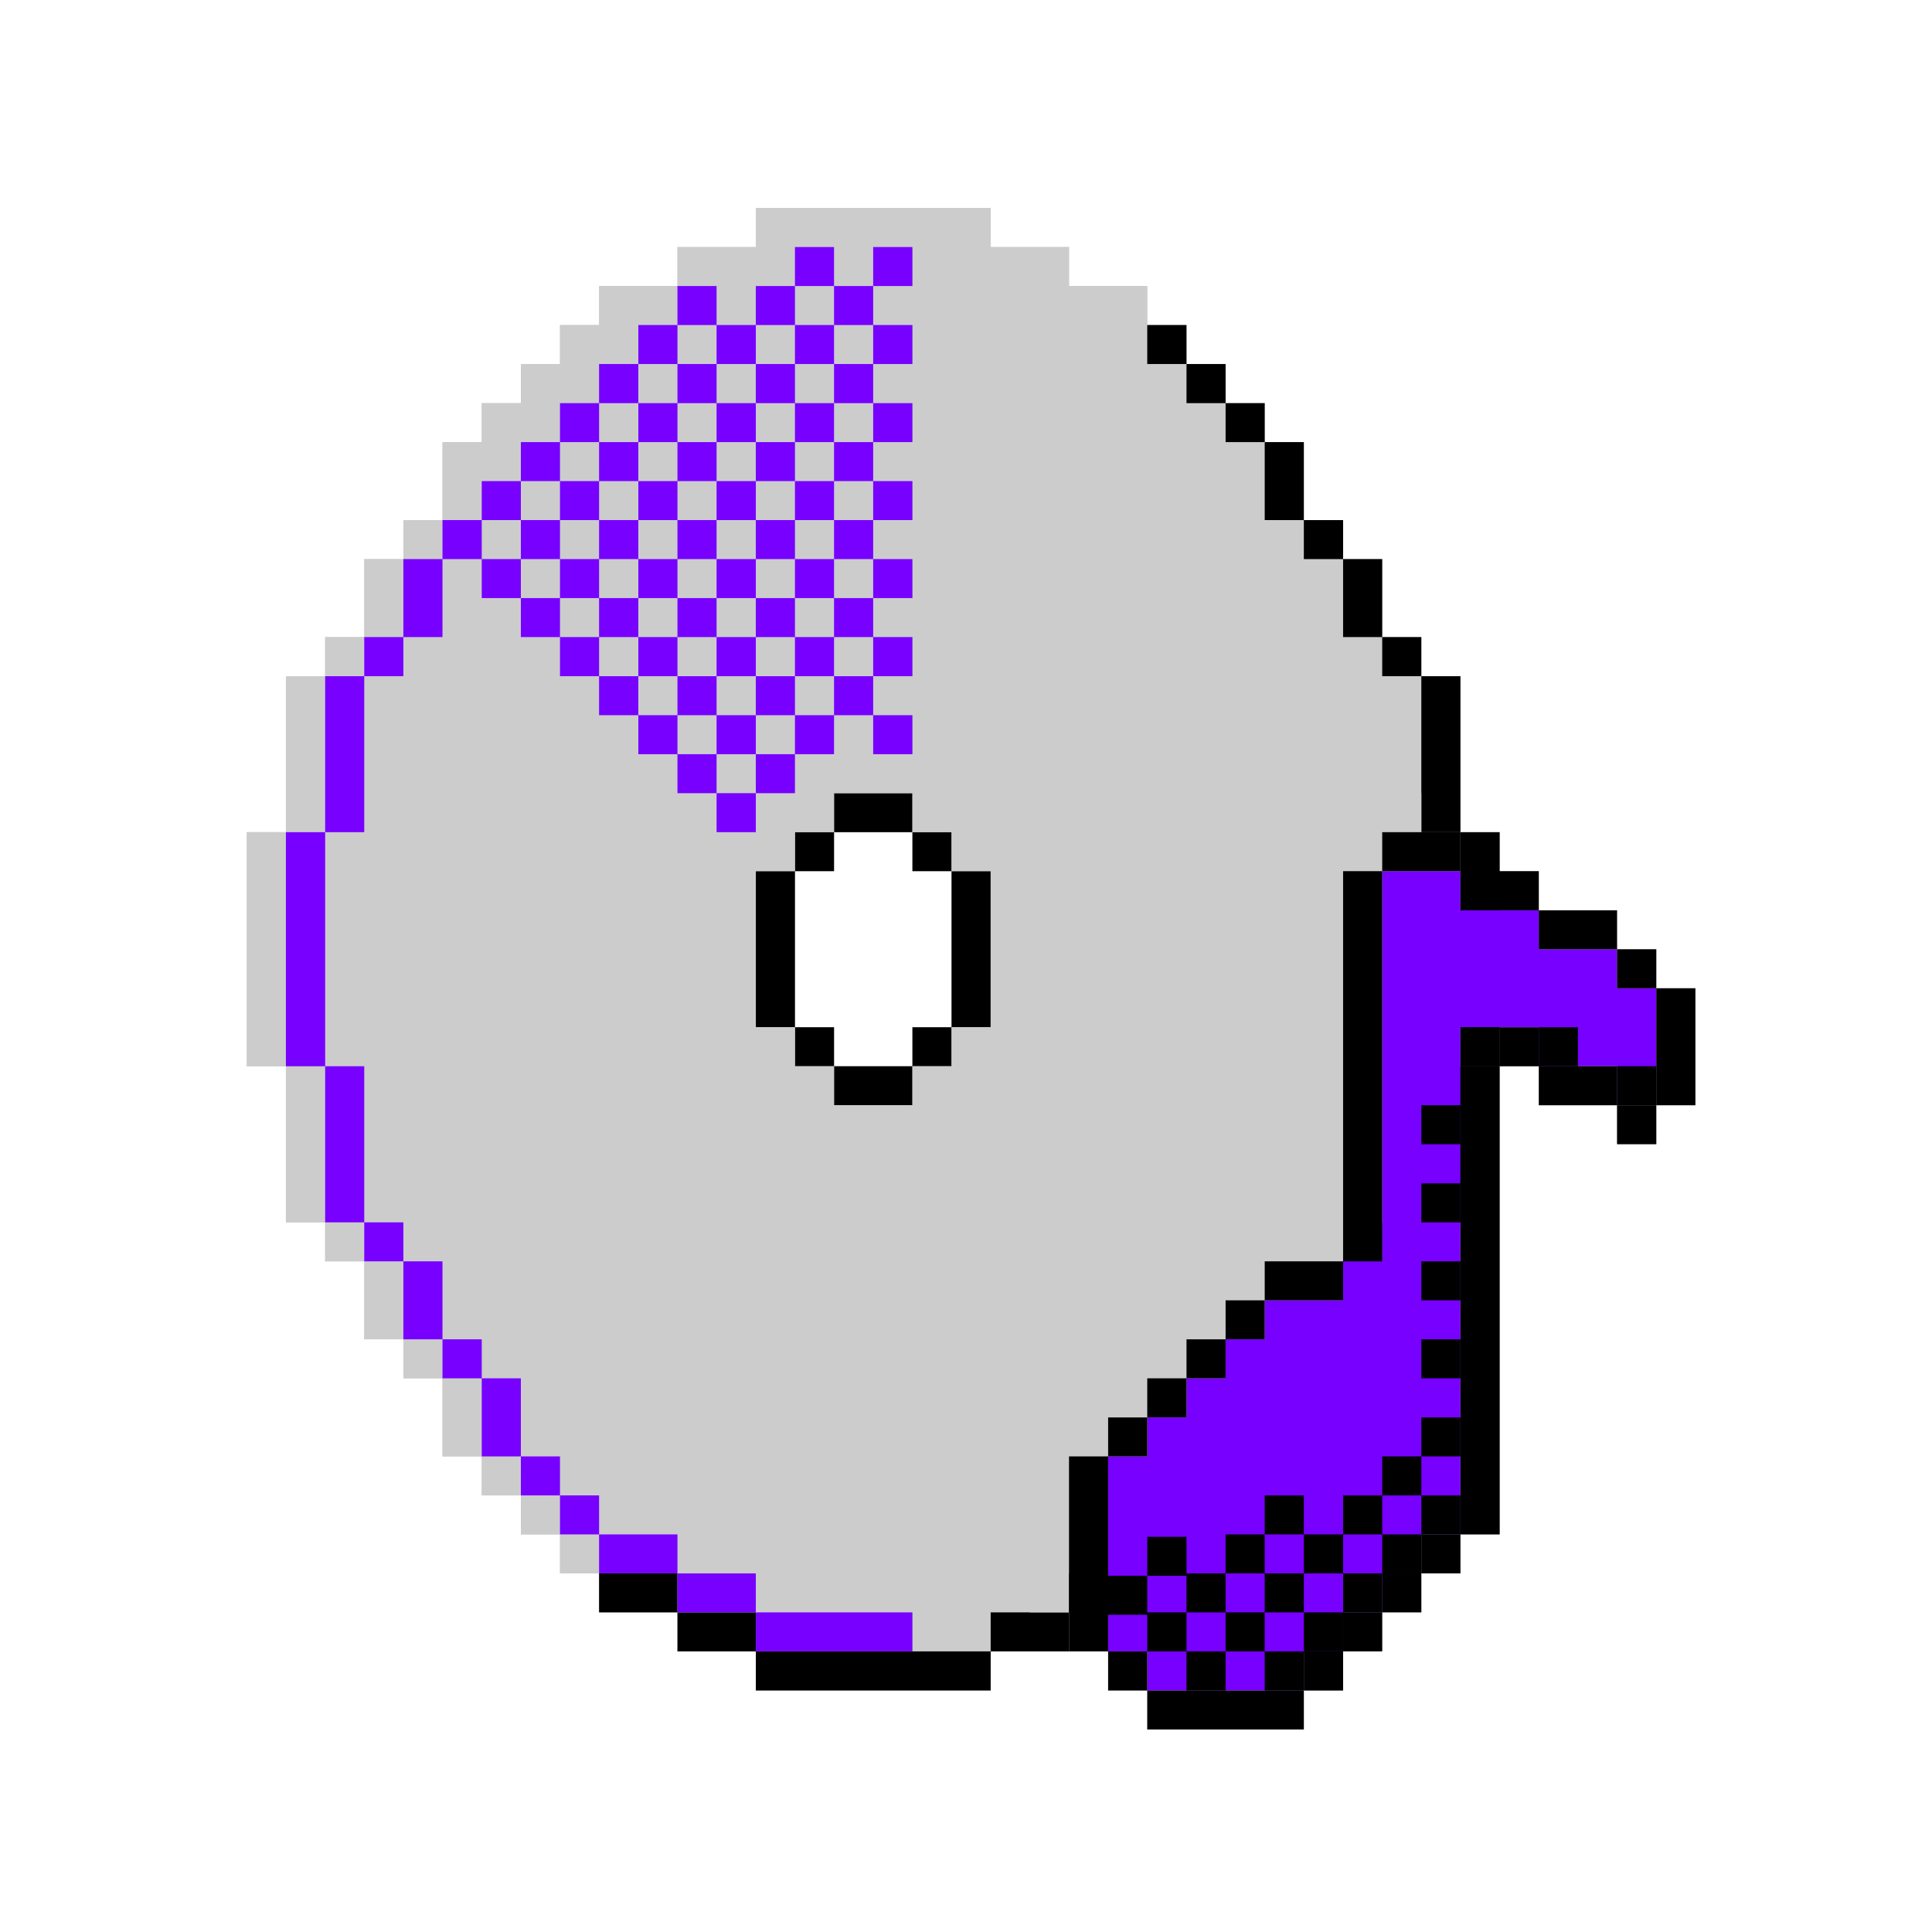 <svg xmlns="http://www.w3.org/2000/svg" xmlns:xlink="http://www.w3.org/1999/xlink" width="80" zoomAndPan="magnify" viewBox="0 0 60 60" height="80" preserveAspectRatio="xMidYMid meet" version="1.0"><defs><clipPath id="46b461f5f4"><path d="M 7.66 6.461 L 52.66 6.461 L 52.66 53.711 L 7.66 53.711 Z M 7.66 6.461 " clip-rule="nonzero"/></clipPath><clipPath id="6e174fcf06"><path d="M 7.66 6.461 L 45 6.461 L 45 51 L 7.66 51 Z M 7.66 6.461 " clip-rule="nonzero"/></clipPath><clipPath id="2ed99eb5bb"><path d="M 35 29 L 52.66 29 L 52.66 53.711 L 35 53.711 Z M 35 29 " clip-rule="nonzero"/></clipPath></defs><g clip-path="url(#46b461f5f4)"><path fill="#cccccc" d="M 51.438 30.691 L 51.438 29.48 L 50.219 29.48 L 50.219 28.27 L 47.789 28.27 L 47.789 27.055 L 46.574 27.055 L 46.574 25.844 L 45.355 25.844 L 45.355 21 L 44.141 21 L 44.141 19.785 L 42.926 19.785 L 42.926 17.363 L 41.711 17.363 L 41.711 16.152 L 40.492 16.152 L 40.492 13.73 L 39.277 13.73 L 39.277 12.52 L 38.062 12.52 L 38.062 11.305 L 36.848 11.305 L 36.848 10.094 L 35.629 10.094 L 35.629 8.883 L 33.199 8.883 L 33.199 7.672 L 30.766 7.672 L 30.766 6.461 L 23.473 6.461 L 23.473 7.672 L 21.039 7.672 L 21.039 8.883 L 18.605 8.883 L 18.605 10.094 L 17.391 10.094 L 17.391 11.305 L 16.176 11.305 L 16.176 12.52 L 14.961 12.52 L 14.961 13.73 L 13.742 13.73 L 13.742 16.152 L 12.527 16.152 L 12.527 17.363 L 11.312 17.363 L 11.312 19.785 L 10.098 19.785 L 10.098 21 L 8.879 21 L 8.879 25.844 L 7.664 25.844 L 7.664 33.113 L 8.879 33.113 L 8.879 37.961 L 10.098 37.961 L 10.098 39.172 L 11.312 39.172 L 11.312 41.594 L 12.527 41.594 L 12.527 42.805 L 13.742 42.805 L 13.742 45.23 L 14.961 45.23 L 14.961 46.441 L 16.176 46.441 L 16.176 47.652 L 17.391 47.652 L 17.391 48.863 L 18.605 48.863 L 18.605 50.074 L 21.039 50.074 L 21.039 51.285 L 23.473 51.285 L 23.473 52.5 L 30.766 52.5 L 30.766 51.285 L 34.414 51.285 L 34.414 52.5 L 35.629 52.5 L 35.629 53.711 L 40.492 53.711 L 40.492 52.5 L 41.711 52.5 L 41.711 51.285 L 42.926 51.285 L 42.926 50.074 L 44.141 50.074 L 44.141 48.863 L 45.355 48.863 L 45.355 47.652 L 46.574 47.652 L 46.574 33.113 L 47.789 33.113 L 47.789 34.324 L 50.219 34.324 L 50.219 35.535 L 51.438 35.535 L 51.438 34.324 L 52.652 34.324 L 52.652 30.691 Z M 28.336 31.902 L 28.336 33.113 L 25.902 33.113 L 25.902 31.902 L 24.688 31.902 L 24.688 27.055 L 25.902 27.055 L 25.902 25.844 L 28.336 25.844 L 28.336 27.055 L 29.551 27.055 L 29.551 31.902 Z M 28.336 31.902 " fill-opacity="1" fill-rule="nonzero"/></g><path fill="#cccccc" d="M 44.141 25.844 L 44.141 21 L 42.926 21 L 42.926 19.785 L 41.711 19.785 L 41.711 17.363 L 40.492 17.363 L 40.492 16.152 L 39.277 16.152 L 39.277 13.73 L 38.062 13.73 L 38.062 12.52 L 36.848 12.52 L 36.848 11.305 L 35.629 11.305 L 35.629 10.094 L 33.199 10.094 L 33.199 8.883 L 30.766 8.883 L 30.766 7.672 L 23.473 7.672 L 23.473 8.883 L 21.039 8.883 L 21.039 10.094 L 18.605 10.094 L 18.605 11.305 L 17.391 11.305 L 17.391 12.52 L 16.176 12.52 L 16.176 13.73 L 14.961 13.73 L 14.961 16.152 L 13.742 16.152 L 13.742 17.363 L 12.527 17.363 L 12.527 19.785 L 11.312 19.785 L 11.312 21 L 10.098 21 L 10.098 25.844 L 8.879 25.844 L 8.879 33.113 L 10.098 33.113 L 10.098 37.961 L 11.312 37.961 L 11.312 39.172 L 12.527 39.172 L 12.527 41.594 L 13.742 41.594 L 13.742 42.805 L 14.961 42.805 L 14.961 45.23 L 16.176 45.23 L 16.176 46.441 L 17.391 46.441 L 17.391 47.652 L 18.605 47.652 L 18.605 48.863 L 21.039 48.863 L 21.039 50.074 L 23.473 50.074 L 23.473 51.285 L 30.766 51.285 L 30.766 50.074 L 33.199 50.074 L 33.199 48.863 L 35.629 48.863 L 35.629 47.652 L 36.848 47.652 L 36.848 46.441 L 38.062 46.441 L 38.062 45.23 L 39.277 45.23 L 39.277 42.805 L 40.492 42.805 L 40.492 41.594 L 41.711 41.594 L 41.711 39.172 L 42.926 39.172 L 42.926 37.961 L 44.141 37.961 L 44.141 33.113 L 45.355 33.113 L 45.355 25.844 Z M 30.766 31.902 L 29.551 31.902 L 29.551 33.113 L 28.336 33.113 L 28.336 34.324 L 25.902 34.324 L 25.902 33.113 L 24.688 33.113 L 24.688 31.902 L 23.473 31.902 L 23.473 27.055 L 24.688 27.055 L 24.688 25.844 L 25.902 25.844 L 25.902 24.633 L 28.336 24.633 L 28.336 25.844 L 29.551 25.844 L 29.551 27.055 L 30.766 27.055 Z M 30.766 31.902 " fill-opacity="1" fill-rule="nonzero"/><path fill="#000000" d="M 36.848 10.094 L 36.848 11.305 L 35.629 11.305 L 35.629 10.094 Z M 36.848 11.305 L 36.848 12.52 L 38.062 12.52 L 38.062 11.305 Z M 38.062 12.52 L 38.062 13.73 L 39.277 13.73 L 39.277 12.52 Z M 39.277 13.73 L 39.277 16.152 L 40.492 16.152 L 40.492 13.73 Z M 40.492 16.152 L 40.492 17.363 L 41.711 17.363 L 41.711 16.152 Z M 41.711 17.363 L 41.711 19.785 L 42.926 19.785 L 42.926 17.363 Z M 42.926 19.785 L 42.926 21 L 44.141 21 L 44.141 19.785 Z M 44.141 21 L 44.141 25.844 L 45.355 25.844 L 45.355 21 Z M 45.355 25.844 L 45.355 33.113 L 46.574 33.113 L 46.574 25.844 Z M 23.473 51.285 L 23.473 52.5 L 30.766 52.5 L 30.766 51.285 Z M 21.039 50.074 L 21.039 51.285 L 23.473 51.285 L 23.473 50.074 Z M 18.605 48.863 L 18.605 50.074 L 21.039 50.074 L 21.039 48.863 Z M 30.766 50.074 L 30.766 51.285 L 33.199 51.285 L 33.199 50.074 Z M 33.199 48.863 L 33.199 50.074 L 35.629 50.074 L 35.629 48.863 Z M 35.629 47.652 L 35.629 48.863 L 36.848 48.863 L 36.848 47.652 Z M 36.848 46.441 L 36.848 47.652 L 38.062 47.652 L 38.062 46.441 Z M 38.062 45.23 L 38.062 46.441 L 39.277 46.441 L 39.277 45.23 Z M 39.277 42.805 L 39.277 45.23 L 40.492 45.23 L 40.492 42.805 Z M 40.492 41.594 L 40.492 42.805 L 41.711 42.805 L 41.711 41.594 Z M 41.711 39.172 L 41.711 41.594 L 42.926 41.594 L 42.926 39.172 Z M 42.926 37.961 L 42.926 39.172 L 44.141 39.172 L 44.141 37.961 Z M 44.141 33.113 L 44.141 37.961 L 45.355 37.961 L 45.355 33.113 Z M 25.902 24.633 L 25.902 25.844 L 28.336 25.844 L 28.336 24.633 Z M 24.688 25.844 L 24.688 27.055 L 25.902 27.055 L 25.902 25.844 Z M 28.336 25.844 L 28.336 27.055 L 29.551 27.055 L 29.551 25.844 Z M 23.473 27.055 L 23.473 31.902 L 24.688 31.902 L 24.688 27.055 Z M 29.551 27.055 L 29.551 31.902 L 30.766 31.902 L 30.766 27.055 Z M 25.902 33.113 L 25.902 34.324 L 28.336 34.324 L 28.336 33.113 Z M 24.688 31.902 L 24.688 33.113 L 25.902 33.113 L 25.902 31.902 Z M 28.336 31.902 L 28.336 33.113 L 29.551 33.113 L 29.551 31.902 Z M 28.336 31.902 " fill-opacity="1" fill-rule="nonzero"/><g clip-path="url(#6e174fcf06)"><path fill="#cccccc" d="M 30.766 7.672 L 23.473 7.672 L 23.473 6.461 L 30.766 6.461 Z M 23.473 7.672 L 21.039 7.672 L 21.039 8.883 L 23.473 8.883 Z M 18.605 10.094 L 21.039 10.094 L 21.039 8.883 L 18.605 8.883 Z M 17.391 11.305 L 18.605 11.305 L 18.605 10.094 L 17.391 10.094 Z M 16.176 12.52 L 17.391 12.52 L 17.391 11.305 L 16.176 11.305 Z M 14.961 13.73 L 16.176 13.73 L 16.176 12.52 L 14.961 12.52 Z M 13.742 16.152 L 14.961 16.152 L 14.961 13.73 L 13.742 13.73 Z M 12.527 17.363 L 13.742 17.363 L 13.742 16.152 L 12.527 16.152 Z M 11.312 19.785 L 12.527 19.785 L 12.527 17.363 L 11.312 17.363 Z M 10.098 21 L 11.312 21 L 11.312 19.785 L 10.098 19.785 Z M 8.879 25.844 L 10.098 25.844 L 10.098 21 L 8.879 21 Z M 7.664 33.113 L 8.879 33.113 L 8.879 25.844 L 7.664 25.844 Z M 33.199 8.883 L 33.199 7.672 L 30.766 7.672 L 30.766 8.883 Z M 35.629 10.094 L 35.629 8.883 L 33.199 8.883 L 33.199 10.094 Z M 18.605 48.863 L 18.605 47.652 L 17.391 47.652 L 17.391 48.863 Z M 17.391 47.652 L 17.391 46.441 L 16.176 46.441 L 16.176 47.652 Z M 16.176 46.441 L 16.176 45.23 L 14.961 45.23 L 14.961 46.441 Z M 14.961 45.23 L 14.961 42.805 L 13.742 42.805 L 13.742 45.23 Z M 13.742 42.805 L 13.742 41.594 L 12.527 41.594 L 12.527 42.805 Z M 12.527 41.594 L 12.527 39.172 L 11.312 39.172 L 11.312 41.594 Z M 11.312 39.172 L 11.312 37.961 L 10.098 37.961 L 10.098 39.172 Z M 10.098 37.961 L 10.098 33.113 L 8.879 33.113 L 8.879 37.961 Z M 22.254 27.055 L 22.254 31.902 L 23.473 31.902 L 23.473 27.055 Z M 24.688 25.844 L 23.473 25.844 L 23.473 27.055 L 24.688 27.055 Z M 25.902 24.633 L 24.688 24.633 L 24.688 25.844 L 25.902 25.844 Z M 28.336 23.422 L 25.902 23.422 L 25.902 24.633 L 28.336 24.633 Z M 30.766 27.055 L 30.766 25.844 L 29.551 25.844 L 29.551 27.055 Z M 29.551 25.844 L 29.551 24.633 L 28.336 24.633 L 28.336 25.844 Z M 23.473 31.902 L 23.473 33.113 L 24.688 33.113 L 24.688 31.902 Z M 25.902 33.113 L 24.688 33.113 L 24.688 34.324 L 23.473 34.324 L 23.473 47.652 L 24.688 47.652 L 24.688 48.863 L 25.902 48.863 L 25.902 50.074 L 27.117 50.074 L 27.117 48.863 L 28.336 48.863 L 28.336 47.652 L 27.117 47.652 L 27.117 46.441 L 28.336 46.441 L 28.336 45.23 L 27.117 45.23 L 27.117 44.02 L 28.336 44.02 L 28.336 42.805 L 27.117 42.805 L 27.117 41.594 L 28.336 41.594 L 28.336 40.383 L 27.117 40.383 L 27.117 39.172 L 28.336 39.172 L 28.336 37.961 L 27.117 37.961 L 27.117 35.535 L 28.336 35.535 L 28.336 34.324 L 25.902 34.324 Z M 42.926 24.633 L 42.926 25.844 L 44.141 25.844 L 44.141 24.633 Z M 41.711 27.055 L 42.926 27.055 L 42.926 25.844 L 41.711 25.844 Z M 40.492 36.75 L 39.277 36.75 L 39.277 37.961 L 38.062 37.961 L 38.062 36.75 L 36.848 36.75 L 36.848 35.535 L 35.629 35.535 L 35.629 34.324 L 34.414 34.324 L 34.414 33.113 L 33.199 33.113 L 33.199 31.902 L 31.98 31.902 L 31.98 30.691 L 33.199 30.691 L 33.199 29.48 L 31.98 29.48 L 31.98 27.055 L 30.766 27.055 L 30.766 31.902 L 29.551 31.902 L 29.551 33.113 L 28.336 33.113 L 28.336 34.324 L 29.551 34.324 L 29.551 35.535 L 30.766 35.535 L 30.766 36.75 L 31.98 36.75 L 31.98 37.961 L 33.199 37.961 L 33.199 39.172 L 34.414 39.172 L 34.414 40.383 L 35.629 40.383 L 35.629 42.805 L 36.848 42.805 L 36.848 41.594 L 38.062 41.594 L 38.062 40.383 L 39.277 40.383 L 39.277 39.172 L 41.711 39.172 L 41.711 27.055 L 40.492 27.055 Z M 34.414 44.02 L 35.629 44.02 L 35.629 42.805 L 34.414 42.805 Z M 33.199 45.23 L 34.414 45.23 L 34.414 44.02 L 33.199 44.02 Z M 31.98 50.074 L 33.199 50.074 L 33.199 45.23 L 31.98 45.23 Z M 34.414 31.902 L 34.414 30.691 L 33.199 30.691 L 33.199 31.902 Z M 35.629 33.113 L 35.629 31.902 L 34.414 31.902 L 34.414 33.113 Z M 36.848 34.324 L 36.848 33.113 L 35.629 33.113 L 35.629 34.324 Z M 38.062 35.535 L 38.062 34.324 L 36.848 34.324 L 36.848 35.535 Z M 39.277 36.75 L 39.277 35.535 L 38.062 35.535 L 38.062 36.75 Z M 39.277 36.75 " fill-opacity="1" fill-rule="nonzero"/></g><path fill="#7700ff" d="M 51.438 30.691 L 51.438 34.324 L 50.219 34.324 L 50.219 33.113 L 47.789 33.113 L 47.789 31.902 L 45.355 31.902 L 45.355 47.652 L 44.141 47.652 L 44.141 48.863 L 42.926 48.863 L 42.926 50.074 L 41.711 50.074 L 41.711 51.285 L 40.492 51.285 L 40.492 52.5 L 35.629 52.5 L 35.629 51.285 L 34.414 51.285 L 34.414 45.23 L 35.629 45.23 L 35.629 44.02 L 36.848 44.02 L 36.848 42.805 L 38.062 42.805 L 38.062 41.594 L 39.277 41.594 L 39.277 40.383 L 41.711 40.383 L 41.711 39.172 L 42.926 39.172 L 42.926 27.055 L 45.355 27.055 L 45.355 28.27 L 47.789 28.27 L 47.789 29.48 L 50.219 29.48 L 50.219 30.691 Z M 25.902 10.094 L 27.117 10.094 L 27.117 8.883 L 25.902 8.883 Z M 25.902 12.52 L 27.117 12.52 L 27.117 11.305 L 25.902 11.305 Z M 25.902 14.941 L 27.117 14.941 L 27.117 13.73 L 25.902 13.73 Z M 25.902 17.363 L 27.117 17.363 L 27.117 16.152 L 25.902 16.152 Z M 25.902 19.785 L 27.117 19.785 L 27.117 18.574 L 25.902 18.574 Z M 25.902 22.211 L 27.117 22.211 L 27.117 21 L 25.902 21 Z M 27.117 8.883 L 28.336 8.883 L 28.336 7.672 L 27.117 7.672 Z M 28.336 11.305 L 28.336 10.094 L 27.117 10.094 L 27.117 11.305 Z M 28.336 13.73 L 28.336 12.52 L 27.117 12.52 L 27.117 13.73 Z M 28.336 16.152 L 28.336 14.941 L 27.117 14.941 L 27.117 16.152 Z M 28.336 18.574 L 28.336 17.363 L 27.117 17.363 L 27.117 18.574 Z M 28.336 21 L 28.336 19.785 L 27.117 19.785 L 27.117 21 Z M 28.336 23.422 L 28.336 22.211 L 27.117 22.211 L 27.117 23.422 Z M 28.336 23.422 " fill-opacity="1" fill-rule="nonzero"/><g clip-path="url(#2ed99eb5bb)"><path fill="#000000" d="M 35.629 52.5 L 40.492 52.5 L 40.492 53.711 L 35.629 53.711 Z M 44.141 48.863 L 45.355 48.863 L 45.355 47.652 L 44.141 47.652 Z M 42.926 50.074 L 44.141 50.074 L 44.141 48.863 L 42.926 48.863 Z M 41.711 51.285 L 42.926 51.285 L 42.926 50.074 L 41.711 50.074 Z M 40.492 52.5 L 41.711 52.5 L 41.711 51.285 L 40.492 51.285 Z M 45.355 47.652 L 46.574 47.652 L 46.574 33.113 L 45.355 33.113 Z M 50.219 29.48 L 50.219 30.691 L 51.438 30.691 L 51.438 29.48 Z M 51.438 30.691 L 51.438 34.324 L 52.652 34.324 L 52.652 30.691 Z M 47.789 33.113 L 47.789 34.324 L 50.219 34.324 L 50.219 33.113 Z M 50.219 35.535 L 51.438 35.535 L 51.438 34.324 L 50.219 34.324 Z M 46.574 31.902 L 46.574 33.113 L 47.789 33.113 L 47.789 31.902 Z M 46.574 31.902 " fill-opacity="1" fill-rule="nonzero"/></g><path fill="#000000" d="M 45.355 25.844 L 45.355 27.055 L 42.926 27.055 L 42.926 25.844 Z M 41.711 27.055 L 41.711 39.172 L 42.926 39.172 L 42.926 27.055 Z M 39.277 39.172 L 39.277 40.383 L 41.711 40.383 L 41.711 39.172 Z M 38.062 40.383 L 38.062 41.594 L 39.277 41.594 L 39.277 40.383 Z M 36.848 41.594 L 36.848 42.805 L 38.062 42.805 L 38.062 41.594 Z M 35.629 42.805 L 35.629 44.02 L 36.848 44.02 L 36.848 42.805 Z M 34.414 44.02 L 34.414 45.23 L 35.629 45.23 L 35.629 44.02 Z M 33.199 45.23 L 33.199 51.285 L 34.414 51.285 L 34.414 45.23 Z M 34.414 51.285 L 34.414 52.5 L 35.629 52.5 L 35.629 51.285 Z M 45.355 27.055 L 45.355 28.27 L 47.789 28.27 L 47.789 27.055 Z M 47.789 28.27 L 47.789 29.48 L 50.219 29.48 L 50.219 28.27 Z M 44.141 46.441 L 44.141 47.652 L 45.355 47.652 L 45.355 46.441 Z M 42.926 47.652 L 42.926 48.863 L 44.141 48.863 L 44.141 47.652 Z M 41.711 48.863 L 41.711 50.074 L 42.926 50.074 L 42.926 48.863 Z M 40.492 50.074 L 40.492 51.285 L 41.711 51.285 L 41.711 50.074 Z M 50.219 33.113 L 50.219 34.324 L 51.438 34.324 L 51.438 33.113 Z M 47.789 31.902 L 47.789 33.113 L 49.004 33.113 L 49.004 31.902 Z M 45.355 31.902 L 45.355 33.113 L 46.574 33.113 L 46.574 31.902 Z M 39.277 51.285 L 39.277 52.5 L 40.492 52.5 L 40.492 51.285 Z M 36.848 51.285 L 36.848 52.5 L 38.062 52.5 L 38.062 51.285 Z M 38.062 50.074 L 38.062 51.285 L 39.277 51.285 L 39.277 50.074 Z M 39.277 48.863 L 39.277 50.074 L 40.492 50.074 L 40.492 48.863 Z M 40.492 47.652 L 40.492 48.863 L 41.711 48.863 L 41.711 47.652 Z M 41.711 46.441 L 41.711 47.652 L 42.926 47.652 L 42.926 46.441 Z M 42.926 45.23 L 42.926 46.441 L 44.141 46.441 L 44.141 45.23 Z M 44.141 44.02 L 44.141 45.23 L 45.355 45.23 L 45.355 44.02 Z M 35.629 50.074 L 35.629 51.285 L 36.848 51.285 L 36.848 50.074 Z M 36.848 48.863 L 36.848 50.074 L 38.062 50.074 L 38.062 48.863 Z M 38.062 47.652 L 38.062 48.863 L 39.277 48.863 L 39.277 47.652 Z M 39.277 46.441 L 39.277 47.652 L 40.492 47.652 L 40.492 46.441 Z M 34.414 48.938 L 34.414 50.148 L 35.629 50.148 L 35.629 48.938 Z M 35.629 47.727 L 35.629 48.938 L 36.848 48.938 L 36.848 47.727 Z M 44.141 41.594 L 44.141 42.805 L 45.355 42.805 L 45.355 41.594 Z M 44.141 39.172 L 44.141 40.383 L 45.355 40.383 L 45.355 39.172 Z M 44.141 36.75 L 44.141 37.961 L 45.355 37.961 L 45.355 36.75 Z M 44.141 34.324 L 44.141 35.535 L 45.355 35.535 L 45.355 34.324 Z M 44.141 34.324 " fill-opacity="1" fill-rule="nonzero"/><path fill="#7700ff" d="M 10.098 25.844 L 10.098 33.113 L 8.879 33.113 L 8.879 25.844 Z M 11.312 21 L 10.098 21 L 10.098 25.844 L 11.312 25.844 Z M 12.527 19.785 L 11.312 19.785 L 11.312 21 L 12.527 21 Z M 14.961 16.152 L 13.742 16.152 L 13.742 17.363 L 14.961 17.363 Z M 10.098 33.113 L 10.098 37.961 L 11.312 37.961 L 11.312 33.113 Z M 11.312 37.961 L 11.312 39.172 L 12.527 39.172 L 12.527 37.961 Z M 12.527 39.172 L 12.527 41.594 L 13.742 41.594 L 13.742 39.172 Z M 13.742 41.594 L 13.742 42.805 L 14.961 42.805 L 14.961 41.594 Z M 14.961 42.805 L 14.961 45.23 L 16.176 45.23 L 16.176 42.805 Z M 16.176 45.23 L 16.176 46.441 L 17.391 46.441 L 17.391 45.23 Z M 17.391 46.441 L 17.391 47.652 L 18.605 47.652 L 18.605 46.441 Z M 18.605 47.652 L 18.605 48.863 L 21.039 48.863 L 21.039 47.652 Z M 21.039 48.863 L 21.039 50.074 L 23.473 50.074 L 23.473 48.863 Z M 23.473 51.285 L 28.336 51.285 L 28.336 50.074 L 23.473 50.074 Z M 25.902 23.422 L 25.902 22.211 L 24.688 22.211 L 24.688 23.422 Z M 23.473 24.633 L 24.688 24.633 L 24.688 23.422 L 23.473 23.422 Z M 22.254 25.844 L 23.473 25.844 L 23.473 24.633 L 22.254 24.633 Z M 23.473 22.211 L 24.688 22.211 L 24.688 21 L 23.473 21 Z M 22.254 23.422 L 23.473 23.422 L 23.473 22.211 L 22.254 22.211 Z M 21.039 23.422 L 21.039 24.633 L 22.254 24.633 L 22.254 23.422 Z M 22.254 21 L 23.473 21 L 23.473 19.785 L 22.254 19.785 Z M 21.039 21 L 21.039 22.211 L 22.254 22.211 L 22.254 21 Z M 19.824 22.211 L 19.824 23.422 L 21.039 23.422 L 21.039 22.211 Z M 21.039 19.785 L 22.254 19.785 L 22.254 18.574 L 21.039 18.574 Z M 19.824 19.785 L 19.824 21 L 21.039 21 L 21.039 19.785 Z M 18.605 21 L 18.605 22.211 L 19.824 22.211 L 19.824 21 Z M 19.824 17.363 L 19.824 18.574 L 21.039 18.574 L 21.039 17.363 Z M 18.605 18.574 L 18.605 19.785 L 19.824 19.785 L 19.824 18.574 Z M 17.391 19.785 L 17.391 21 L 18.605 21 L 18.605 19.785 Z M 19.824 16.152 L 18.605 16.152 L 18.605 17.363 L 19.824 17.363 Z M 17.391 17.363 L 17.391 18.574 L 18.605 18.574 L 18.605 17.363 Z M 16.176 18.574 L 16.176 19.785 L 17.391 19.785 L 17.391 18.574 Z M 18.605 14.941 L 17.391 14.941 L 17.391 16.152 L 18.605 16.152 Z M 17.391 16.152 L 16.176 16.152 L 16.176 17.363 L 17.391 17.363 Z M 14.961 17.363 L 14.961 18.574 L 16.176 18.574 L 16.176 17.363 Z M 17.391 13.73 L 16.176 13.73 L 16.176 14.941 L 17.391 14.941 Z M 16.176 14.941 L 14.961 14.941 L 14.961 16.152 L 16.176 16.152 Z M 23.473 19.785 L 24.688 19.785 L 24.688 18.574 L 23.473 18.574 Z M 22.254 16.152 L 23.473 16.152 L 23.473 14.941 L 22.254 14.941 Z M 21.039 17.363 L 22.254 17.363 L 22.254 16.152 L 21.039 16.152 Z M 22.254 18.574 L 23.473 18.574 L 23.473 17.363 L 22.254 17.363 Z M 21.039 14.941 L 19.824 14.941 L 19.824 16.152 L 21.039 16.152 Z M 22.254 13.73 L 21.039 13.73 L 21.039 14.941 L 22.254 14.941 Z M 22.254 13.73 L 23.473 13.73 L 23.473 12.52 L 22.254 12.52 Z M 19.824 13.73 L 18.605 13.73 L 18.605 14.941 L 19.824 14.941 Z M 21.039 12.52 L 19.824 12.52 L 19.824 13.73 L 21.039 13.73 Z M 22.254 11.305 L 21.039 11.305 L 21.039 12.52 L 22.254 12.52 Z M 23.473 11.305 L 23.473 10.094 L 22.254 10.094 L 22.254 11.305 Z M 18.605 12.52 L 17.391 12.52 L 17.391 13.73 L 18.605 13.73 Z M 19.824 11.305 L 18.605 11.305 L 18.605 12.52 L 19.824 12.52 Z M 21.039 10.094 L 19.824 10.094 L 19.824 11.305 L 21.039 11.305 Z M 22.254 8.883 L 21.039 8.883 L 21.039 10.094 L 22.254 10.094 Z M 24.688 8.883 L 23.473 8.883 L 23.473 10.094 L 24.688 10.094 Z M 25.902 7.672 L 24.688 7.672 L 24.688 8.883 L 25.902 8.883 Z M 23.473 12.52 L 24.688 12.52 L 24.688 11.305 L 23.473 11.305 Z M 23.473 14.941 L 24.688 14.941 L 24.688 13.73 L 23.473 13.73 Z M 23.473 17.363 L 24.688 17.363 L 24.688 16.152 L 23.473 16.152 Z M 25.902 11.305 L 25.902 10.094 L 24.688 10.094 L 24.688 11.305 Z M 25.902 13.73 L 25.902 12.52 L 24.688 12.52 L 24.688 13.73 Z M 25.902 16.152 L 25.902 14.941 L 24.688 14.941 L 24.688 16.152 Z M 25.902 18.574 L 25.902 17.363 L 24.688 17.363 L 24.688 18.574 Z M 25.902 21 L 25.902 19.785 L 24.688 19.785 L 24.688 21 Z M 13.742 17.363 L 12.527 17.363 L 12.527 19.785 L 13.742 19.785 Z M 13.742 17.363 " fill-opacity="1" fill-rule="nonzero"/></svg>